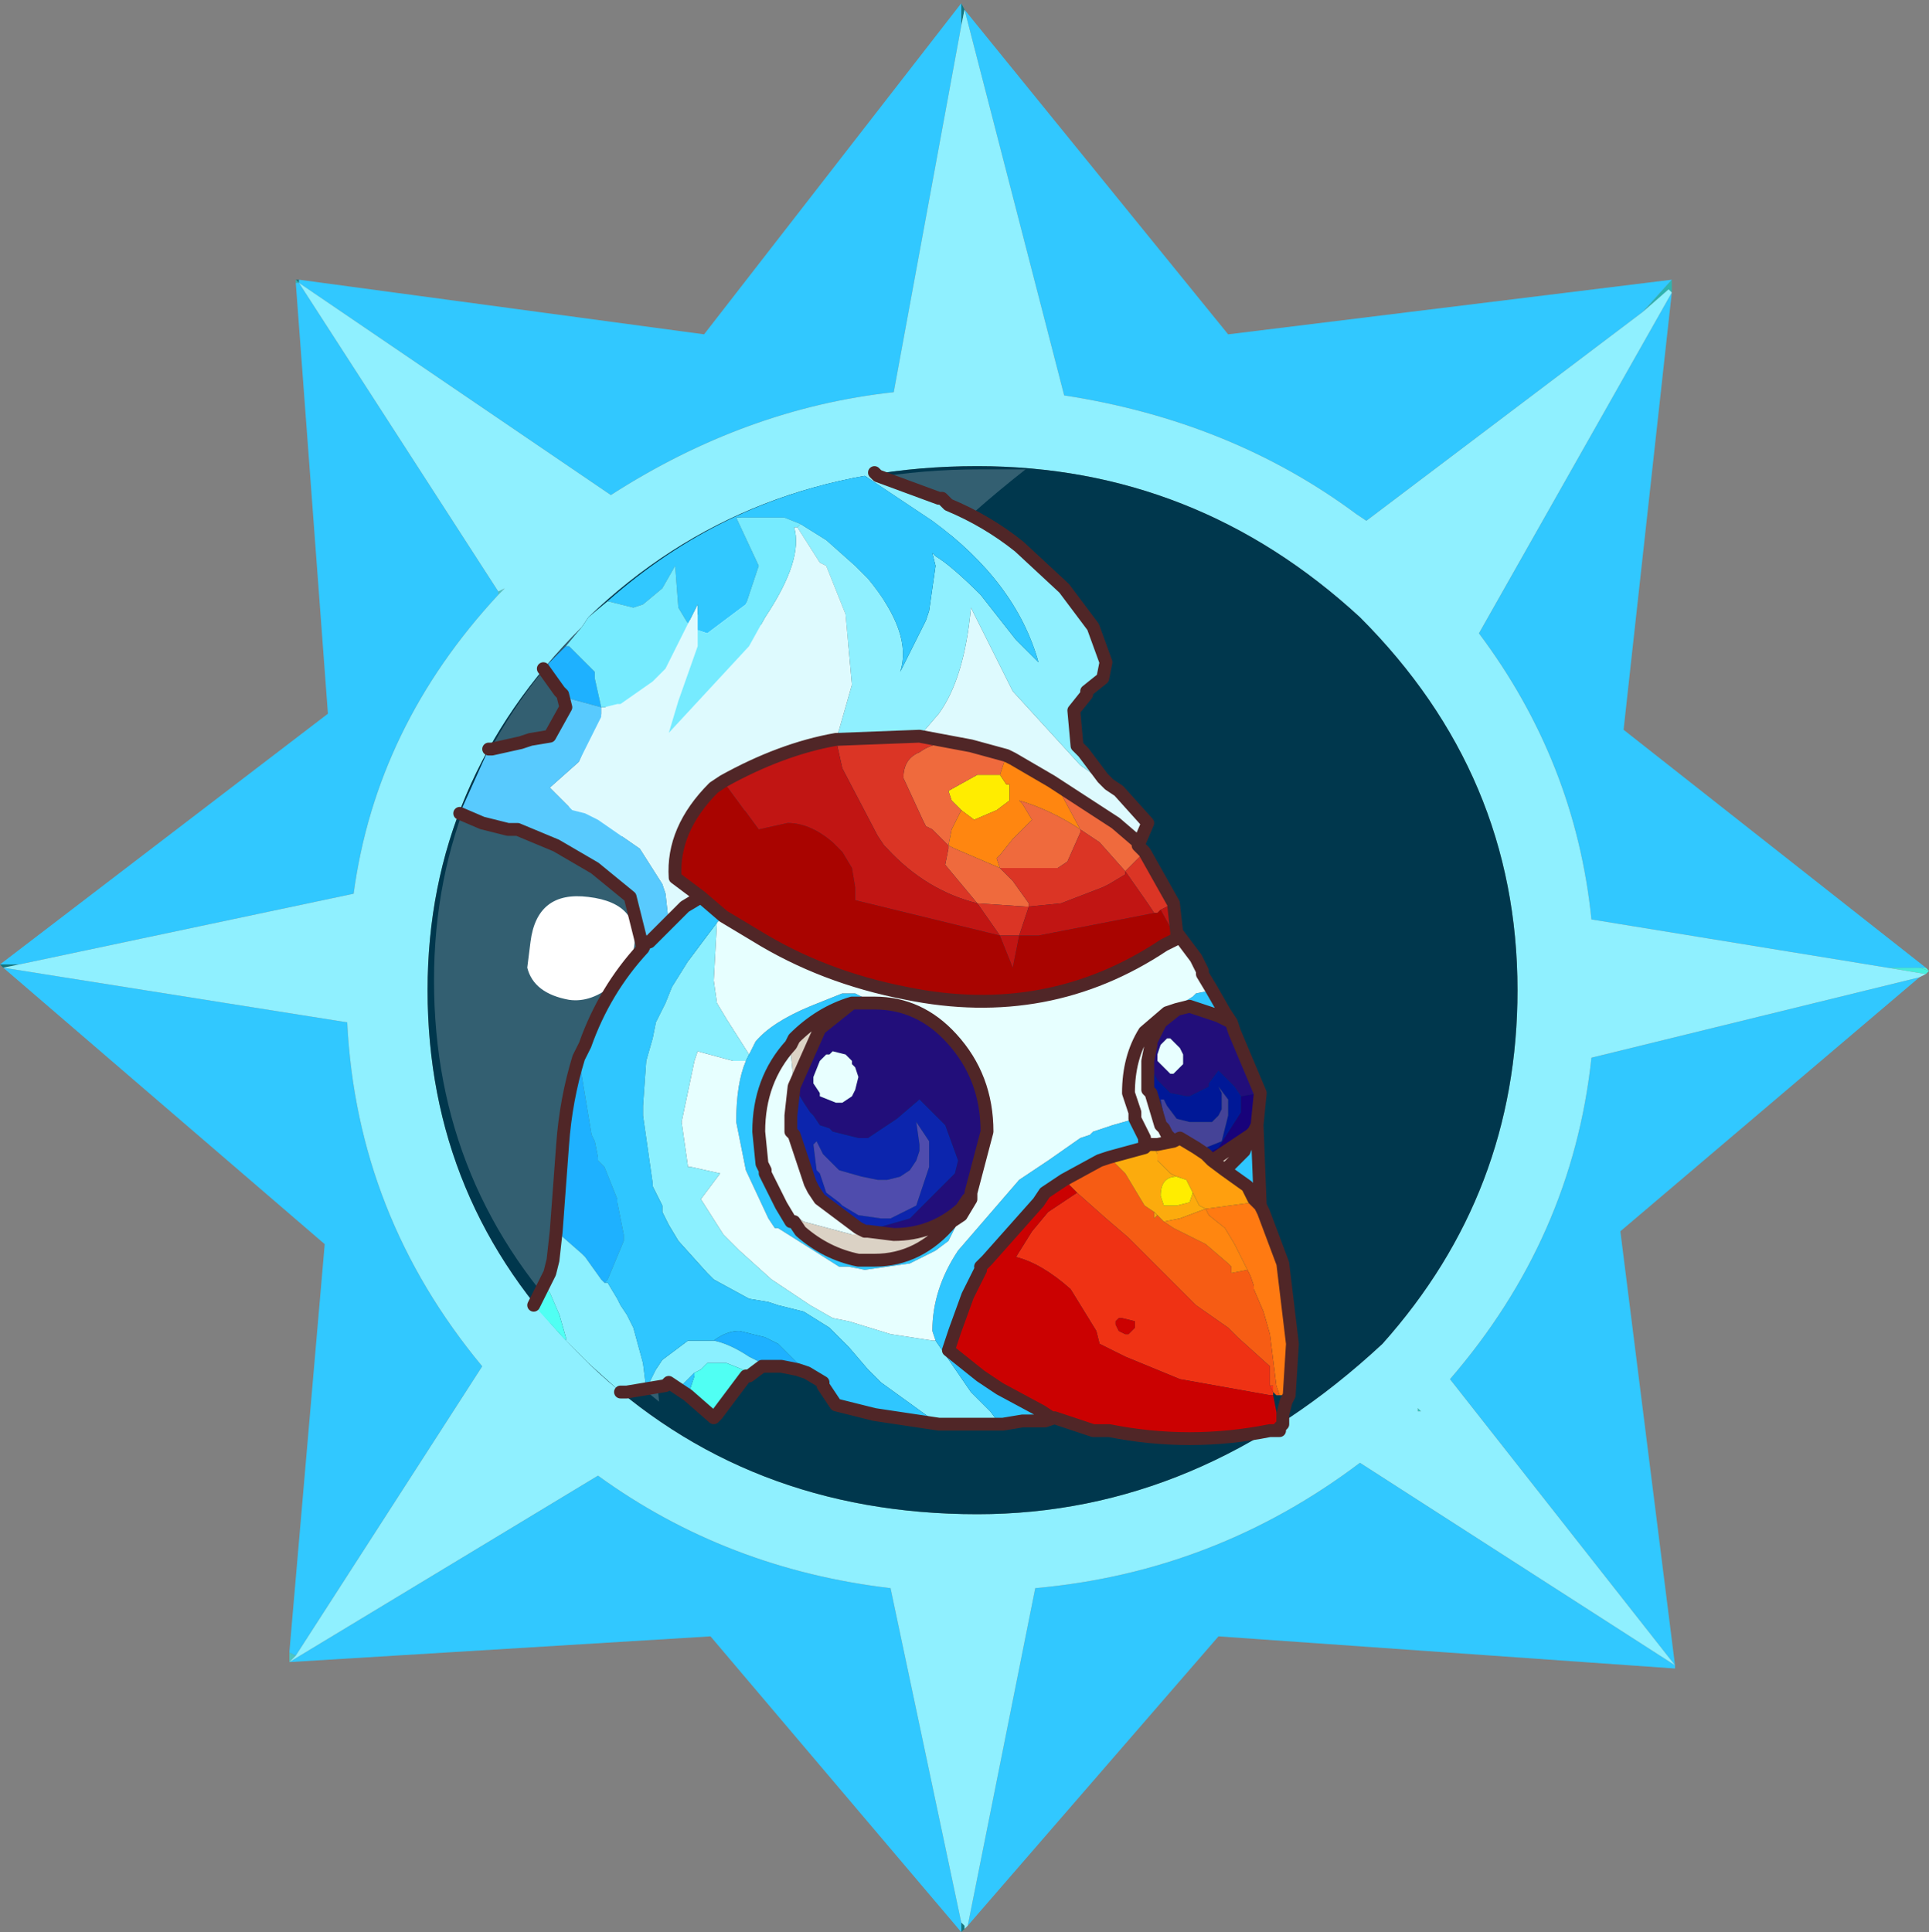 <?xml version="1.0" encoding="UTF-8" standalone="no"?>
<svg xmlns:ffdec="https://www.free-decompiler.com/flash" xmlns:xlink="http://www.w3.org/1999/xlink" ffdec:objectType="frame" height="30.05px" width="30.0px" xmlns="http://www.w3.org/2000/svg">
  <rect width="100%" height="100%" fill="#808080" stroke="none"/>
  <g transform="matrix(1.0, 0.0, 0.0, 1.0, 0.0, 0.0)">
    <use ffdec:characterId="1" height="30.0" transform="matrix(1.0, 0.0, 0.0, 1.0, 0.0, 0.0)" width="30.0" xlink:href="#shape0"/>
    <use ffdec:characterId="3" height="30.0" transform="matrix(1.0, 0.0, 0.0, 1.0, 0.0, 0.05)" width="30.0" xlink:href="#sprite0"/>
  </g>
  <defs>
    <g id="shape0" transform="matrix(1.0, 0.0, 0.0, 1.0, 0.0, 0.0)">
      <path d="M0.0 0.0 L30.0 0.0 30.0 30.0 0.0 30.0 0.0 0.0" fill="#33cc66" fill-opacity="0.0" fill-rule="evenodd" stroke="none"/>
    </g>
    <g id="sprite0" transform="matrix(1.0, 0.0, 0.0, 1.0, 0.0, 0.0)">
      <use ffdec:characterId="2" height="30.0" transform="matrix(1.0, 0.0, 0.0, 1.0, 0.0, 0.0)" width="30.0" xlink:href="#shape1"/>
    </g>
    <g id="shape1" transform="matrix(1.0, 0.0, 0.0, 1.0, 0.0, 0.0)">
      <path d="M25.55 4.8 L26.0 4.3 26.0 4.5 25.95 4.45 25.55 4.8 M29.95 15.0 L30.0 15.05 29.85 15.0 29.95 15.0" fill="url(#gradient0)" fill-rule="evenodd" stroke="none"/>
      <path d="M30.0 15.05 L29.95 15.1 29.35 15.0 29.85 15.0 30.0 15.05" fill="url(#gradient1)" fill-rule="evenodd" stroke="none"/>
      <path d="M15.0 29.95 L14.95 30.0 14.95 29.85 15.0 29.9 15.0 29.95 M22.05 21.9 L22.05 21.85 22.1 21.9 22.05 21.9" fill="url(#gradient2)" fill-rule="evenodd" stroke="none"/>
      <path d="M14.95 0.0 L15.0 0.1 14.95 0.35 14.95 0.0" fill="url(#gradient3)" fill-rule="evenodd" stroke="none"/>
      <path d="M4.6 4.3 L4.65 4.3 4.65 4.35 4.6 4.3" fill="url(#gradient4)" fill-rule="evenodd" stroke="none"/>
      <path d="M4.6 4.35 L4.6 4.3 4.65 4.35 4.6 4.35" fill="url(#gradient5)" fill-rule="evenodd" stroke="none"/>
      <path d="M4.5 25.8 L4.5 25.65 4.6 25.7 4.5 25.8 M7.75 9.15 L7.85 9.1 7.75 9.2 7.75 9.15" fill="#4dc4c2" fill-rule="evenodd" stroke="none"/>
      <path d="M0.05 15.0 L0.0 14.95 0.3 14.95 0.05 15.0" fill="url(#gradient6)" fill-rule="evenodd" stroke="none"/>
      <path d="M25.55 4.8 L21.25 8.05 21.1 7.95 Q19.15 6.5 16.55 6.1 L15.0 0.1 19.1 5.15 26.0 4.3 25.55 4.8 M14.95 0.0 L14.95 0.35 13.9 6.05 Q11.6 6.3 9.5 7.65 L4.65 4.35 7.75 9.15 7.75 9.2 Q5.85 11.25 5.5 13.85 L0.3 14.95 0.0 14.95 5.1 11.05 4.6 4.35 4.65 4.35 4.65 4.3 10.95 5.15 14.95 0.0 M26.0 4.5 L25.25 11.3 29.95 15.0 29.85 15.0 29.35 15.0 24.75 14.25 Q24.5 11.8 23.0 9.8 L26.0 4.5 M29.85 15.15 L25.2 19.1 26.05 25.85 26.05 25.9 18.95 25.4 15.05 29.9 16.1 24.65 Q18.9 24.4 21.15 22.7 L26.05 25.85 22.55 21.4 Q24.45 19.2 24.75 16.4 L29.85 15.15 M14.95 30.0 L11.05 25.4 4.5 25.8 9.3 22.9 Q11.3 24.35 13.85 24.65 L14.95 29.85 14.95 30.0 M4.5 25.65 L5.05 19.3 0.05 15.0 5.4 15.85 Q5.55 18.85 7.5 21.2 L4.6 25.7 4.5 25.65" fill="#31c8ff" fill-rule="evenodd" stroke="none"/>
      <path d="M15.0 0.1 L16.55 6.1 Q19.15 6.5 21.1 7.95 L21.25 8.05 25.55 4.8 25.95 4.45 26.0 4.5 23.0 9.8 Q24.5 11.8 24.75 14.25 L29.35 15.0 29.95 15.1 29.85 15.15 24.75 16.4 Q24.45 19.2 22.55 21.4 L26.05 25.85 21.15 22.7 Q18.9 24.4 16.1 24.65 L15.05 29.9 15.0 29.95 15.0 29.9 14.95 29.85 13.85 24.65 Q11.3 24.35 9.3 22.9 L4.5 25.8 4.6 25.7 7.5 21.2 Q5.55 18.85 5.4 15.85 L0.05 15.0 0.3 14.95 5.5 13.85 Q5.85 11.25 7.75 9.2 L7.85 9.1 7.75 9.15 4.65 4.35 9.5 7.65 Q11.6 6.3 13.9 6.05 L14.95 0.35 15.0 0.1 M22.05 21.9 L22.1 21.9 22.05 21.85 22.05 21.9 M23.6 15.35 Q23.6 12.0 21.15 9.55 18.6 7.2 15.2 7.2 11.6 7.2 9.15 9.55 L9.05 9.7 Q6.65 12.1 6.65 15.35 6.65 18.65 9.0 21.0 L9.15 21.15 Q11.6 23.5 15.2 23.5 18.65 23.5 21.5 20.85 23.6 18.5 23.6 15.35" fill="#8ff0ff" fill-rule="evenodd" stroke="none"/>
      <path d="M23.6 15.35 Q23.6 18.5 21.5 20.85 18.65 23.5 15.2 23.5 11.6 23.5 9.15 21.15 L9.0 21.0 Q6.65 18.65 6.65 15.35 6.65 12.1 9.05 9.7 L9.15 9.55 Q11.6 7.2 15.2 7.2 18.6 7.2 21.15 9.55 23.6 12.0 23.6 15.35" fill="#00374d" fill-rule="evenodd" stroke="none"/>
      <path d="M9.2 9.55 Q11.65 7.25 15.25 7.25 L15.95 7.25 Q9.25 12.5 10.25 21.75 L9.2 20.9 9.05 20.75 Q6.75 18.45 6.75 15.2 6.75 12.0 9.1 9.65 L9.2 9.55" fill="#ffffff" fill-opacity="0.2" fill-rule="evenodd" stroke="none"/>
      <path d="M11.8 10.1 L10.7 11.8 9.5 13.15 Q8.95 13.05 8.85 12.75 L8.85 12.4 Q9.15 10.8 10.6 9.7 11.2 9.2 11.55 9.3 11.95 9.4 11.8 10.1 M9.85 14.75 L9.55 15.25 Q9.2 15.55 8.85 15.5 8.3 15.4 8.2 15.0 L8.25 14.6 Q8.35 13.8 9.15 13.9 10.0 14.0 9.85 14.75" fill="#ffffff" fill-rule="evenodd" stroke="none"/>
      <path d="M13.6 7.3 L13.65 7.35 14.6 7.7 14.65 7.7 14.75 7.8 Q15.35 8.05 15.85 8.45 L16.55 9.1 16.85 9.5 17.0 9.7 17.2 10.25 17.15 10.5 16.9 10.7 16.9 10.75 16.7 11.0 16.75 11.55 16.85 11.65 17.15 12.05 17.15 12.1 16.8 11.85 15.75 10.7 15.65 10.5 15.3 9.8 15.1 9.4 Q15.0 10.5 14.6 11.05 L14.3 11.4 13.0 11.45 13.05 11.3 13.25 10.6 13.15 9.5 12.85 8.75 12.75 8.7 12.4 8.15 12.45 8.1 12.85 8.35 13.3 8.75 13.5 8.95 Q14.2 9.8 14.0 10.4 L14.4 9.6 14.45 9.45 14.55 8.75 14.5 8.55 14.55 8.6 Q14.8 8.75 15.25 9.2 L15.8 9.9 16.0 10.1 16.05 10.15 16.15 10.25 Q15.8 9.0 14.5 8.05 L13.45 7.35 13.1 7.15 13.6 7.3" fill="#8ff0ff" fill-rule="evenodd" stroke="none"/>
      <path d="M17.25 12.15 L17.4 12.25 17.85 12.75 17.7 13.1 17.7 13.05 17.35 12.75 16.35 12.1 15.75 11.75 15.65 11.7 15.1 11.55 14.3 11.4 14.6 11.05 Q15.0 10.5 15.1 9.4 L15.3 9.8 15.65 10.5 15.75 10.7 16.8 11.85 17.15 12.1 17.25 12.15 M12.4 8.15 L12.75 8.7 12.85 8.75 13.15 9.5 13.25 10.6 13.05 11.3 13.0 11.45 Q12.15 11.6 11.25 12.1 L11.1 12.2 Q10.45 12.85 10.5 13.6 L10.9 13.9 10.65 14.05 10.4 14.3 10.35 13.85 10.3 13.7 9.95 13.15 9.3 12.7 9.1 12.6 8.9 12.55 8.55 12.2 9.0 11.8 9.35 11.1 9.35 10.95 9.4 10.95 9.6 10.9 9.65 10.9 10.15 10.55 10.35 10.35 10.7 9.65 10.85 9.35 10.85 9.75 10.85 10.0 10.55 10.85 10.4 11.35 11.65 10.0 11.9 9.55 Q12.5 8.65 12.35 8.15 L12.4 8.15" fill="#defafe" fill-rule="evenodd" stroke="none"/>
      <path d="M12.55 21.3 L12.4 21.25 12.15 21.2 11.9 21.2 11.85 21.15 11.65 21.05 Q11.35 20.85 11.1 20.8 11.3 20.65 11.5 20.65 L11.9 20.75 12.1 20.85 12.55 21.3 M8.65 19.1 L8.75 17.75 Q8.8 17.05 9.0 16.4 L9.2 17.6 9.25 17.7 9.3 17.95 9.3 18.0 9.35 18.05 9.4 18.1 9.6 18.6 9.6 18.65 9.7 19.15 9.7 19.25 9.45 19.85 9.4 19.9 9.35 19.85 9.1 19.5 9.05 19.45 8.65 19.1 M8.75 10.75 L8.7 10.7 8.45 10.35 8.8 10.0 8.85 10.0 9.25 10.4 9.25 10.5 9.35 10.95 8.8 10.8 8.75 10.75" fill="#1eb1ff" fill-rule="evenodd" stroke="none"/>
      <path d="M9.45 9.3 Q11.2 7.75 13.45 7.35 L14.5 8.05 Q15.8 9.0 16.15 10.25 L16.05 10.15 16.0 10.1 15.8 9.9 15.25 9.2 Q14.8 8.75 14.55 8.6 L14.5 8.55 14.55 8.75 14.45 9.45 14.4 9.6 14.0 10.4 Q14.2 9.8 13.5 8.95 L13.3 8.75 12.85 8.35 12.45 8.1 12.2 8.0 11.45 8.0 11.8 8.75 11.6 9.35 11.0 9.8 10.85 9.75 10.85 9.35 10.7 9.65 10.55 9.4 10.5 8.75 10.3 9.1 10.0 9.35 9.85 9.4 9.45 9.3" fill="#31c8ff" fill-rule="evenodd" stroke="none"/>
      <path d="M17.15 12.05 L17.25 12.15 17.15 12.1 17.15 12.05 M8.8 10.0 L9.05 9.7 9.15 9.55 9.45 9.3 9.85 9.4 10.0 9.35 10.3 9.1 10.5 8.75 10.55 9.4 10.7 9.65 10.35 10.35 10.15 10.55 9.65 10.9 9.6 10.9 9.4 10.95 9.35 10.95 9.25 10.5 9.25 10.4 8.85 10.0 8.8 10.0 M12.4 8.15 L12.35 8.15 Q12.5 8.65 11.9 9.55 L11.65 10.0 10.4 11.35 10.55 10.85 10.85 10.0 10.85 9.75 11.0 9.8 11.6 9.35 11.8 8.75 11.45 8.0 12.2 8.0 12.45 8.1 12.4 8.15" fill="#76ebff" fill-rule="evenodd" stroke="none"/>
      <path d="M10.0 14.7 L9.8 13.9 9.25 13.45 8.65 13.1 8.05 12.85 8.0 12.85 7.9 12.85 7.5 12.75 7.15 12.6 7.6 11.6 7.65 11.6 8.1 11.5 8.25 11.45 8.55 11.4 8.8 10.95 8.75 10.75 8.8 10.8 9.35 10.95 9.35 11.1 9.0 11.8 8.55 12.2 8.9 12.55 9.1 12.6 9.3 12.7 9.95 13.15 10.3 13.7 10.35 13.85 10.4 14.3 10.2 14.5 10.1 14.6 10.05 14.6 10.0 14.7" fill="#58cafe" fill-rule="evenodd" stroke="none"/>
      <path d="M15.55 22.1 L15.35 22.1 15.25 22.1 14.6 22.1 13.7 21.45 13.5 21.25 13.2 20.9 12.95 20.65 12.9 20.6 12.5 20.35 12.1 20.25 11.95 20.2 11.65 20.15 11.1 19.85 11.05 19.8 11.0 19.75 10.55 19.25 10.4 19.0 10.3 18.8 10.3 18.7 10.15 18.4 10.15 18.35 10.0 17.3 10.0 17.15 10.05 16.45 10.15 16.1 10.2 15.85 10.25 15.75 10.35 15.55 10.45 15.3 10.7 14.9 11.15 14.3 11.1 15.2 11.15 15.55 11.3 15.8 11.65 16.35 11.6 16.45 11.4 16.45 10.85 16.3 10.8 16.45 10.6 17.4 10.7 18.1 10.75 18.1 11.2 18.2 10.9 18.6 11.25 19.15 11.5 19.4 12.0 19.85 12.6 20.25 12.95 20.45 13.2 20.5 13.85 20.7 14.5 20.8 14.55 20.8 15.1 21.6 15.35 21.85 15.4 21.9 15.55 22.1 M11.9 21.2 L11.85 21.2 11.65 21.35 11.55 21.25 11.3 21.15 11.0 21.15 10.9 21.25 10.8 21.3 10.7 21.4 10.55 21.55 10.4 21.45 10.35 21.5 10.05 21.55 9.75 21.6 9.65 21.6 9.15 21.15 9.0 21.0 8.8 20.8 8.8 20.75 8.7 20.4 8.55 20.05 8.45 19.95 8.55 19.75 8.6 19.55 8.65 19.1 9.05 19.45 9.1 19.5 9.35 19.85 9.4 19.9 9.45 19.9 9.6 20.15 9.65 20.25 9.75 20.4 9.85 20.6 10.0 21.15 10.05 21.55 10.2 21.25 10.3 21.1 10.7 20.8 10.75 20.8 11.0 20.8 11.1 20.8 Q11.35 20.85 11.65 21.05 L11.85 21.15 11.9 21.2" fill="#8bf0ff" fill-rule="evenodd" stroke="none"/>
      <path d="M11.65 21.35 L11.6 21.35 11.15 21.95 11.1 22.0 10.7 21.65 10.8 21.35 10.8 21.3 10.9 21.25 11.0 21.15 11.3 21.15 11.55 21.25 11.65 21.35 M8.8 20.8 L8.3 20.25 8.45 19.95 8.55 20.05 8.7 20.4 8.8 20.75 8.8 20.8" fill="#50fff3" fill-rule="evenodd" stroke="none"/>
      <path d="M18.85 15.35 L19.05 15.7 18.95 15.75 18.5 15.6 18.3 15.65 18.15 15.7 18.55 15.45 18.6 15.4 18.85 15.35 M19.55 17.45 L19.6 18.7 19.55 18.65 19.5 18.6 19.4 18.4 19.05 18.15 19.35 17.85 19.45 17.6 19.5 17.55 19.55 17.45 M16.4 22.0 L16.25 22.05 16.1 22.05 15.9 22.05 15.6 22.1 15.55 22.1 15.4 21.9 15.35 21.85 15.1 21.6 14.55 20.8 14.5 20.65 Q14.5 20.0 14.9 19.4 L15.85 18.3 16.3 18.0 16.8 17.65 16.95 17.6 17.0 17.55 17.3 17.45 17.65 17.35 17.8 17.65 17.8 17.7 17.85 17.75 17.8 17.8 17.25 17.95 17.1 18.0 16.55 18.3 16.25 18.5 16.15 18.65 15.35 19.55 15.25 19.65 15.25 19.7 15.05 20.1 14.85 20.65 14.75 20.95 15.25 21.35 15.4 21.45 15.55 21.55 16.2 21.9 16.35 22.0 16.4 22.0 M14.6 22.1 L13.6 21.95 13.2 21.85 13.0 21.8 12.8 21.5 12.8 21.45 12.55 21.3 12.1 20.85 11.9 20.75 11.5 20.65 Q11.3 20.65 11.1 20.8 L11.0 20.8 10.75 20.8 10.7 20.8 10.3 21.1 10.2 21.25 10.05 21.55 10.0 21.15 9.85 20.6 9.75 20.4 9.65 20.25 9.6 20.15 9.45 19.9 9.4 19.9 9.45 19.85 9.7 19.25 9.7 19.15 9.6 18.65 9.6 18.6 9.4 18.1 9.35 18.05 9.3 18.0 9.3 17.95 9.25 17.7 9.2 17.6 9.0 16.4 9.1 16.2 Q9.4 15.35 10.0 14.7 L10.05 14.6 10.1 14.6 10.2 14.5 10.4 14.3 10.65 14.05 10.9 13.9 11.25 14.2 11.15 14.3 10.7 14.9 10.45 15.3 10.35 15.55 10.25 15.75 10.2 15.85 10.15 16.1 10.05 16.45 10.0 17.15 10.0 17.3 10.15 18.35 10.15 18.4 10.3 18.7 10.3 18.8 10.4 19.0 10.55 19.25 11.0 19.75 11.05 19.8 11.1 19.85 11.65 20.15 11.95 20.2 12.1 20.25 12.5 20.35 12.9 20.6 12.95 20.65 13.2 20.9 13.5 21.25 13.7 21.45 14.6 22.1 M10.7 21.65 L10.55 21.55 10.7 21.4 10.8 21.3 10.8 21.35 10.7 21.65 M11.65 16.35 L11.75 16.15 Q12.0 15.85 12.6 15.6 L13.1 15.4 13.25 15.4 13.3 15.4 13.6 15.55 13.25 15.55 Q12.75 15.7 12.35 16.1 L12.3 16.2 Q11.8 16.75 11.8 17.55 L11.85 18.05 11.9 18.15 11.9 18.2 12.15 18.7 12.3 18.95 12.35 18.95 12.45 19.1 Q12.85 19.45 13.35 19.55 L13.6 19.55 Q14.3 19.55 14.8 18.95 L14.95 18.85 14.75 19.25 14.55 19.4 14.15 19.6 13.45 19.7 13.2 19.65 13.05 19.65 12.1 19.05 12.05 19.05 11.95 18.9 11.6 18.15 11.45 17.4 Q11.45 16.8 11.6 16.45 L11.65 16.35" fill="#2fc6ff" fill-rule="evenodd" stroke="none"/>
      <path d="M18.3 14.45 L18.6 14.85 18.7 15.05 18.7 15.1 18.85 15.35 18.6 15.4 18.55 15.45 18.15 15.7 17.8 16.0 Q17.55 16.4 17.55 16.95 L17.65 17.25 17.65 17.35 17.3 17.45 17.0 17.55 16.95 17.6 16.8 17.65 16.3 18.0 15.85 18.3 14.9 19.4 Q14.5 20.0 14.5 20.65 L14.55 20.8 14.5 20.8 13.85 20.7 13.2 20.5 12.95 20.45 12.6 20.25 12.0 19.85 11.5 19.4 11.25 19.15 10.9 18.6 11.2 18.2 10.75 18.1 10.7 18.1 10.6 17.4 10.8 16.45 10.85 16.3 11.4 16.45 11.6 16.45 Q11.45 16.8 11.45 17.4 L11.6 18.15 11.95 18.9 12.05 19.05 12.1 19.05 13.05 19.65 13.2 19.65 13.45 19.7 14.15 19.6 14.55 19.4 14.75 19.25 14.95 18.85 15.1 18.6 15.1 18.55 15.1 18.5 15.35 17.55 Q15.35 16.7 14.8 16.1 14.3 15.55 13.6 15.55 L13.3 15.4 13.25 15.4 13.1 15.4 12.6 15.6 Q12.0 15.85 11.75 16.15 L11.65 16.35 11.3 15.8 11.15 15.55 11.1 15.2 11.15 14.3 11.25 14.2 11.75 14.5 Q12.8 15.15 14.1 15.4 16.3 15.85 18.1 14.65 L18.3 14.55 18.3 14.45 M19.05 15.7 L19.15 15.85 18.95 15.75 19.05 15.7" fill="#e7ffff" fill-rule="evenodd" stroke="none"/>
      <path d="M19.15 15.85 L19.2 16.0 19.6 16.95 19.3 17.0 19.2 16.85 18.95 16.6 18.8 16.8 18.8 16.85 18.5 17.0 18.45 17.0 18.2 16.95 18.1 16.85 18.0 16.75 17.95 16.65 17.85 16.45 17.9 16.2 17.9 16.15 18.05 15.85 18.3 15.65 18.5 15.6 18.95 15.75 19.15 15.85 M18.25 16.15 L18.2 16.1 18.15 16.1 18.1 16.15 18.05 16.2 18.0 16.35 18.0 16.45 18.05 16.5 18.1 16.55 18.2 16.65 18.25 16.65 18.35 16.55 18.4 16.5 18.4 16.35 18.35 16.25 18.25 16.15 M13.25 15.55 L13.6 15.55 Q14.3 15.55 14.8 16.1 15.35 16.7 15.35 17.55 L15.1 18.5 15.1 18.55 15.1 18.6 15.05 18.6 14.95 18.75 Q14.5 19.15 13.9 19.15 L13.5 19.1 13.45 19.1 14.15 18.9 14.85 18.2 14.9 18.0 14.7 17.45 14.3 17.05 13.95 17.35 13.5 17.65 13.45 17.65 13.35 17.65 12.95 17.55 12.9 17.5 12.75 17.45 12.65 17.3 12.6 17.25 12.5 17.1 12.35 16.85 12.75 15.95 13.25 15.55 M12.65 16.7 L12.65 16.8 12.75 16.95 12.75 17.0 13.0 17.1 13.1 17.1 13.25 17.0 13.3 16.9 13.35 16.7 13.3 16.55 13.25 16.5 13.25 16.45 13.15 16.35 12.95 16.3 12.9 16.35 12.85 16.35 12.75 16.45 12.65 16.7" fill="#220e7a" fill-rule="evenodd" stroke="none"/>
      <path d="M18.15 15.7 L18.3 15.65 18.05 15.85 17.9 16.15 17.9 16.2 17.85 16.45 17.8 16.3 17.8 16.15 17.8 16.0 18.15 15.7 M17.8 17.7 L17.9 17.75 17.85 17.75 17.8 17.7 M18.85 18.0 L19.45 17.6 19.35 17.85 19.05 18.15 18.85 18.0 M14.95 18.85 L14.8 18.95 Q14.3 19.55 13.6 19.55 L13.35 19.55 Q12.85 19.45 12.45 19.1 L12.35 18.95 12.3 18.95 12.15 18.7 12.35 18.85 12.5 18.95 13.25 19.15 13.35 19.15 13.45 19.1 13.5 19.1 13.9 19.15 Q14.5 19.15 14.95 18.75 L15.05 18.6 15.1 18.6 14.95 18.85 M12.3 16.2 L12.35 16.1 Q12.75 15.7 13.25 15.55 L12.75 15.95 12.35 16.85 12.3 16.35 12.3 16.2" fill="#dbd2c5" fill-rule="evenodd" stroke="none"/>
      <path d="M17.65 17.35 L17.65 17.25 17.55 16.95 Q17.55 16.4 17.8 16.0 L17.8 16.15 17.8 16.3 17.85 16.45 17.85 16.75 17.85 16.9 17.9 16.95 18.05 17.45 18.1 17.5 18.15 17.6 18.25 17.7 18.0 17.75 17.9 17.75 17.8 17.7 17.8 17.65 17.65 17.35 M18.25 16.15 L18.35 16.25 18.4 16.35 18.4 16.5 18.35 16.55 18.25 16.65 18.2 16.65 18.1 16.55 18.05 16.5 18.0 16.45 18.0 16.35 18.05 16.2 18.1 16.15 18.15 16.1 18.2 16.1 18.25 16.15 M12.15 18.7 L11.9 18.2 11.9 18.15 11.85 18.05 11.8 17.55 Q11.8 16.75 12.3 16.2 L12.3 16.35 12.35 16.85 12.3 17.3 12.3 17.5 12.3 17.55 12.35 17.6 12.6 18.35 12.65 18.45 12.75 18.6 13.35 19.05 13.45 19.1 13.35 19.15 13.25 19.15 12.5 18.95 12.35 18.85 12.15 18.7 M12.65 16.7 L12.75 16.45 12.85 16.35 12.9 16.35 12.95 16.3 13.15 16.35 13.25 16.45 13.25 16.5 13.3 16.55 13.35 16.7 13.3 16.9 13.25 17.0 13.1 17.1 13.0 17.1 12.75 17.0 12.75 16.95 12.65 16.8 12.65 16.7" fill="#e8ffff" fill-rule="evenodd" stroke="none"/>
      <path d="M12.35 16.85 L12.5 17.1 12.6 17.25 12.65 17.3 12.75 17.45 12.9 17.5 12.95 17.55 13.35 17.65 13.45 17.65 13.5 17.65 13.95 17.35 14.3 17.05 14.7 17.45 14.9 18.0 14.85 18.2 14.15 18.9 13.45 19.1 13.35 19.05 12.75 18.6 12.65 18.45 12.6 18.35 12.35 17.6 12.3 17.55 12.3 17.5 12.3 17.3 12.35 16.85 M12.75 18.2 L12.85 18.5 13.05 18.65 13.1 18.7 13.35 18.85 13.7 18.9 13.85 18.9 14.25 18.7 14.45 18.1 14.45 17.9 14.45 17.7 14.25 17.4 14.3 17.75 14.3 17.85 14.25 18.0 14.15 18.15 14.0 18.25 13.8 18.3 13.65 18.3 13.4 18.25 13.05 18.15 12.8 17.9 12.7 17.7 12.65 17.75 12.7 18.15 12.75 18.2" fill="#0c25ad" fill-rule="evenodd" stroke="none"/>
      <path d="M12.75 18.2 L12.7 18.15 12.65 17.75 12.7 17.7 12.8 17.9 13.05 18.15 13.4 18.25 13.65 18.3 13.8 18.3 14.0 18.25 14.15 18.15 14.25 18.0 14.3 17.85 14.3 17.75 14.25 17.4 14.45 17.7 14.45 17.9 14.45 18.1 14.25 18.7 13.85 18.9 13.7 18.9 13.35 18.85 13.1 18.7 13.05 18.65 12.85 18.5 12.75 18.2" fill="#4f4cad" fill-rule="evenodd" stroke="none"/>
      <path d="M18.25 17.7 L18.15 17.6 18.1 17.5 18.05 17.45 17.9 16.95 17.85 16.9 17.85 16.75 17.85 16.45 17.95 16.65 18.0 16.75 18.1 16.85 18.2 16.95 18.45 17.0 18.5 17.0 18.8 16.85 18.8 16.8 18.95 16.6 19.2 16.85 19.3 17.0 19.3 17.2 19.3 17.25 18.95 17.8 18.75 17.9 18.6 17.8 18.75 17.8 19.0 17.7 19.1 17.3 19.1 17.1 19.1 17.05 18.95 16.85 19.0 16.95 19.0 17.05 19.0 17.2 18.95 17.3 18.85 17.4 18.7 17.4 18.65 17.4 18.5 17.4 18.3 17.35 18.15 17.15 18.1 17.05 18.05 17.05 18.1 17.3 18.1 17.35 18.2 17.55 18.3 17.65 18.35 17.65 18.25 17.7" fill="#001897" fill-rule="evenodd" stroke="none"/>
      <path d="M18.35 17.65 L18.3 17.65 18.2 17.55 18.1 17.35 18.1 17.3 18.05 17.05 18.1 17.05 18.15 17.15 18.3 17.35 18.5 17.4 18.65 17.4 18.7 17.4 18.85 17.4 18.95 17.3 19.0 17.2 19.0 17.05 19.0 16.95 18.95 16.85 19.1 17.05 19.1 17.1 19.1 17.3 19.0 17.7 18.75 17.8 18.6 17.8 18.35 17.65" fill="#454397" fill-rule="evenodd" stroke="none"/>
      <path d="M19.6 16.95 L19.55 17.45 19.5 17.55 19.45 17.6 18.85 18.0 18.75 17.9 18.95 17.8 19.3 17.25 19.3 17.2 19.3 17.0 19.6 16.95" fill="#18027a" fill-rule="evenodd" stroke="none"/>
      <path d="M19.6 18.7 L19.65 18.8 19.95 19.6 20.1 20.85 20.05 21.65 19.95 21.65 19.9 21.65 19.85 21.5 19.75 20.7 19.65 20.35 19.5 20.0 19.5 19.95 19.45 19.8 19.4 19.7 19.2 19.3 19.05 19.05 18.8 18.85 18.75 18.75 19.5 18.65 19.55 18.65 19.6 18.7" fill="#ff7a12" fill-rule="evenodd" stroke="none"/>
      <path d="M16.75 18.5 L16.55 18.3 17.1 18.0 17.25 17.95 17.35 18.05 17.5 18.2 17.65 18.45 17.8 18.7 17.95 18.8 17.95 18.9 18.0 18.85 18.1 18.95 18.25 19.05 18.75 19.3 19.1 19.6 19.15 19.65 19.15 19.75 19.4 19.7 19.45 19.8 19.5 19.95 19.5 20.0 19.65 20.35 19.75 20.7 19.85 21.5 19.9 21.65 19.85 21.65 19.8 21.6 19.8 21.5 19.75 21.5 19.75 21.2 19.25 20.75 19.1 20.6 18.6 20.25 17.55 19.2 17.2 18.9 16.75 18.5" fill="#f65c14" fill-rule="evenodd" stroke="none"/>
      <path d="M16.75 18.5 L17.2 18.9 17.55 19.2 18.6 20.25 19.1 20.6 19.25 20.75 19.75 21.2 19.75 21.5 19.8 21.6 19.8 21.65 19.75 21.65 18.35 21.4 17.5 21.05 17.1 20.85 17.05 20.65 16.65 20.0 Q16.2 19.6 15.8 19.5 L16.05 19.1 16.3 18.8 16.75 18.5 M17.35 20.5 L17.35 20.55 17.4 20.65 17.5 20.7 17.55 20.7 17.65 20.6 17.65 20.5 17.45 20.45 17.4 20.45 17.35 20.5" fill="#ef3214" fill-rule="evenodd" stroke="none"/>
      <path d="M19.8 21.6 L19.75 21.5 19.8 21.5 19.8 21.6" fill="#ff3515" fill-rule="evenodd" stroke="none"/>
      <path d="M19.9 22.2 L19.75 22.2 Q18.5 22.45 17.25 22.2 L17.0 22.2 16.4 22.0 16.35 22.0 16.2 21.9 15.55 21.55 15.4 21.45 15.25 21.35 14.75 20.95 14.85 20.65 15.05 20.1 15.25 19.7 15.25 19.65 15.35 19.55 16.15 18.65 16.25 18.5 16.55 18.3 16.75 18.5 16.3 18.8 16.05 19.1 15.8 19.5 Q16.2 19.6 16.65 20.0 L17.05 20.65 17.1 20.85 17.5 21.05 18.35 21.4 19.75 21.65 19.8 21.65 19.9 22.15 19.9 22.2 M17.35 20.5 L17.4 20.45 17.45 20.45 17.65 20.5 17.65 20.6 17.55 20.7 17.5 20.7 17.4 20.65 17.35 20.55 17.35 20.5" fill="#cb0101" fill-rule="evenodd" stroke="none"/>
      <path d="M17.9 17.75 L18.0 17.75 18.25 17.7 18.35 17.65 18.6 17.8 18.75 17.9 18.85 18.0 19.05 18.15 19.4 18.4 19.5 18.6 19.55 18.65 19.5 18.65 18.75 18.75 18.65 18.7 18.55 18.5 18.45 18.3 18.3 18.25 18.2 18.2 18.0 18.0 18.0 17.9 17.95 17.8 17.9 17.75" fill="#ff9f0e" fill-rule="evenodd" stroke="none"/>
      <path d="M17.95 18.8 L17.8 18.7 17.65 18.45 17.5 18.2 17.35 18.05 17.25 17.95 17.8 17.8 17.85 17.75 17.9 17.75 17.95 17.8 18.0 17.9 18.0 18.0 18.2 18.2 18.3 18.25 Q18.05 18.25 18.05 18.55 L18.1 18.7 18.3 18.7 18.5 18.65 18.55 18.5 18.65 18.7 18.75 18.75 18.35 18.9 18.1 18.95 18.0 18.85 17.95 18.8" fill="#fcab0d" fill-rule="evenodd" stroke="none"/>
      <path d="M14.95 12.55 L14.8 12.4 14.75 12.25 15.2 12.0 15.5 12.0 15.55 12.0 15.65 12.15 15.7 12.15 15.7 12.4 15.5 12.55 15.15 12.7 14.95 12.55 M18.55 18.5 L18.5 18.65 18.3 18.7 18.1 18.7 18.05 18.55 Q18.05 18.25 18.3 18.25 L18.45 18.3 18.55 18.5" fill="#ffed00" fill-rule="evenodd" stroke="none"/>
      <path d="M15.65 11.7 L15.75 11.75 16.35 12.1 16.45 12.2 16.8 12.85 Q16.35 12.55 15.85 12.4 L15.9 12.45 16.05 12.7 15.75 13.0 15.55 13.25 15.5 13.3 15.55 13.45 14.85 13.15 14.75 13.1 14.8 12.85 14.95 12.55 15.15 12.7 15.5 12.55 15.7 12.4 15.7 12.15 15.65 12.15 15.55 12.0 15.65 11.7 M18.1 18.95 L18.35 18.9 18.75 18.75 18.8 18.85 19.05 19.05 19.2 19.3 19.4 19.7 19.15 19.75 19.15 19.65 19.1 19.6 18.75 19.3 18.25 19.05 18.1 18.95" fill="#ff8610" fill-rule="evenodd" stroke="none"/>
      <path d="M17.95 18.8 L18.0 18.85 17.95 18.9 17.95 18.8" fill="#f5a60d" fill-rule="evenodd" stroke="none"/>
      <path d="M17.7 13.1 L17.8 13.2 17.5 13.5 17.1 13.05 16.8 12.85 16.45 12.2 16.35 12.1 17.35 12.75 17.7 13.05 17.7 13.1 M15.2 14.0 L14.7 13.4 14.75 13.15 14.75 13.1 14.6 12.95 14.5 12.85 14.4 12.8 14.35 12.7 14.05 12.05 Q14.05 11.75 14.3 11.65 14.5 11.5 14.8 11.5 L15.1 11.55 15.65 11.7 15.55 12.0 15.5 12.0 15.2 12.0 14.75 12.25 14.8 12.4 14.95 12.55 14.8 12.85 14.75 13.1 14.85 13.15 15.55 13.45 15.5 13.3 15.55 13.25 15.75 13.0 16.05 12.7 15.9 12.45 15.85 12.4 Q16.35 12.55 16.8 12.85 L16.8 12.9 16.6 13.35 16.45 13.45 16.35 13.45 16.05 13.45 15.55 13.45 15.75 13.65 16.0 14.0 16.0 14.05 15.95 14.05 15.2 14.0" fill="#ef6a3d" fill-rule="evenodd" stroke="none"/>
      <path d="M17.8 13.2 L18.25 14.0 18.05 14.1 18.0 14.15 17.95 14.15 17.85 14.0 17.5 13.5 17.8 13.2 M13.0 11.45 L14.3 11.4 15.1 11.55 14.8 11.5 Q14.5 11.5 14.3 11.65 14.05 11.75 14.05 12.05 L14.35 12.7 14.4 12.8 14.5 12.85 14.6 12.95 14.75 13.1 14.75 13.15 14.7 13.4 15.2 14.0 Q14.4 13.8 13.8 13.15 L13.75 13.1 13.65 12.95 13.1 11.9 13.0 11.45 M15.55 14.5 L15.2 14.0 15.95 14.05 16.0 14.05 16.0 14.0 15.75 13.65 15.55 13.45 16.05 13.45 16.35 13.45 16.45 13.45 16.6 13.35 16.8 12.9 16.8 12.85 17.1 13.05 17.5 13.5 17.5 13.55 17.25 13.7 17.15 13.75 16.5 14.0 16.0 14.05 15.85 14.5 15.55 14.5" fill="#db3525" fill-rule="evenodd" stroke="none"/>
      <path d="M10.9 13.9 L10.5 13.6 Q10.45 12.85 11.1 12.2 L11.25 12.1 11.8 12.85 12.25 12.75 Q12.6 12.75 12.95 13.05 L13.1 13.2 13.25 13.45 13.3 13.75 13.3 13.95 15.55 14.5 15.75 15.0 15.85 14.5 15.9 14.5 16.15 14.5 17.95 14.15 18.0 14.15 18.05 14.1 18.3 14.55 18.1 14.65 Q16.3 15.85 14.1 15.4 12.8 15.15 11.75 14.5 L11.25 14.2 10.9 13.9" fill="#a90400" fill-rule="evenodd" stroke="none"/>
      <path d="M18.25 14.0 L18.3 14.45 18.3 14.55 18.05 14.1 18.25 14.0 M11.25 12.1 Q12.15 11.6 13.0 11.45 L13.1 11.9 13.65 12.95 13.75 13.1 13.8 13.15 Q14.4 13.8 15.2 14.0 L15.55 14.5 15.85 14.5 15.75 15.0 15.55 14.5 13.3 13.95 13.3 13.75 13.25 13.45 13.1 13.2 12.95 13.05 Q12.6 12.75 12.25 12.75 L11.8 12.85 11.25 12.1 M17.5 13.5 L17.85 14.0 17.95 14.15 16.15 14.5 15.9 14.5 15.85 14.5 16.0 14.05 16.5 14.0 17.15 13.75 17.25 13.7 17.5 13.55 17.5 13.5" fill="#c11513" fill-rule="evenodd" stroke="none"/>
      <path d="M13.6 7.3 L13.65 7.35 14.6 7.7 14.65 7.7 14.75 7.8 Q15.35 8.05 15.85 8.45 L16.55 9.1 16.85 9.5 17.0 9.7 17.2 10.25 17.15 10.5 16.9 10.7 16.9 10.75 16.7 11.0 16.75 11.55 16.85 11.65 17.15 12.05 17.25 12.15 17.4 12.25 17.85 12.75 17.7 13.1 17.8 13.2 18.25 14.0 18.3 14.45 18.6 14.85 18.7 15.05 18.7 15.1 18.85 15.35 19.05 15.7 19.15 15.85 19.2 16.0 19.6 16.95 19.55 17.45 19.6 18.7 19.65 18.8 19.95 19.6 20.1 20.85 20.05 21.65 20.0 21.75 19.95 21.95 19.95 22.05 19.95 22.1 19.9 22.15 19.9 22.2 19.75 22.2 Q18.5 22.45 17.25 22.2 L17.0 22.2 16.4 22.0 16.25 22.05 16.1 22.05 15.9 22.05 15.6 22.1 15.55 22.1 15.35 22.1 15.25 22.1 14.6 22.1 13.6 21.95 13.2 21.85 13.0 21.8 12.8 21.5 12.8 21.45 12.55 21.3 12.4 21.25 12.15 21.2 11.9 21.2 11.85 21.2 11.65 21.35 11.6 21.35 11.15 21.95 11.1 22.0 10.7 21.65 10.55 21.55 10.4 21.45 10.35 21.5 10.05 21.55 9.75 21.6 9.65 21.6 M8.3 20.25 L8.45 19.95 8.55 19.75 8.6 19.55 8.65 19.1 8.75 17.75 Q8.8 17.05 9.0 16.4 L9.1 16.2 Q9.4 15.35 10.0 14.7 L9.8 13.9 9.25 13.45 8.65 13.1 8.05 12.85 8.0 12.85 7.9 12.85 7.5 12.75 7.15 12.6 M7.6 11.6 L7.65 11.6 8.1 11.5 8.25 11.45 8.55 11.4 8.8 10.95 8.75 10.75 8.7 10.7 8.45 10.35 M10.4 14.3 L10.65 14.05 10.9 13.9 10.5 13.6 Q10.45 12.85 11.1 12.2 L11.25 12.1 Q12.15 11.6 13.0 11.45 L14.3 11.4 15.1 11.55 15.65 11.7 15.75 11.75 16.35 12.1 17.35 12.75 17.7 13.05 17.7 13.1 M10.0 14.7 L10.05 14.6 10.1 14.6 10.2 14.5 10.4 14.3 M11.25 14.2 L10.9 13.9 M18.3 14.55 L18.3 14.45 M18.3 14.55 L18.1 14.65 Q16.3 15.85 14.1 15.4 12.8 15.15 11.75 14.5 L11.25 14.2 M18.15 15.7 L18.3 15.65 18.5 15.6 18.95 15.75 19.15 15.85 M17.8 16.0 Q17.55 16.4 17.55 16.95 L17.65 17.25 17.65 17.35 17.8 17.65 17.8 17.7 17.85 17.75 17.8 17.8 17.25 17.95 17.1 18.0 16.55 18.3 16.25 18.5 16.15 18.65 15.35 19.55 15.25 19.65 M17.9 17.75 L18.0 17.75 18.25 17.7 18.15 17.6 18.1 17.5 18.05 17.45 17.9 16.95 17.85 16.9 17.85 16.75 17.85 16.45 17.9 16.2 17.9 16.15 18.05 15.85 18.3 15.65 M17.8 16.0 L18.15 15.7 M15.25 19.7 L15.05 20.1 14.85 20.65 14.75 20.95 15.25 21.35 15.4 21.45 15.55 21.55 16.2 21.9 16.35 22.0 16.4 22.0 M17.9 17.75 L17.85 17.75 M18.6 17.8 L18.75 17.9 18.85 18.0 19.45 17.6 19.5 17.55 19.55 17.45 M18.25 17.7 L18.35 17.65 18.6 17.8 M19.05 18.15 L19.4 18.4 19.5 18.6 19.55 18.65 19.6 18.7 M19.05 18.15 L19.35 17.85 19.45 17.6 M18.85 18.0 L19.05 18.15 M14.95 18.85 L14.8 18.95 Q14.3 19.55 13.6 19.55 L13.35 19.55 Q12.85 19.45 12.45 19.1 L12.35 18.95 12.3 18.95 12.15 18.7 11.9 18.2 11.9 18.15 11.85 18.05 11.8 17.55 Q11.8 16.75 12.3 16.2 L12.35 16.1 Q12.75 15.7 13.25 15.55 L13.6 15.55 Q14.3 15.55 14.8 16.1 15.35 16.7 15.35 17.55 L15.1 18.5 15.1 18.55 15.1 18.6 14.95 18.85 M13.45 19.1 L13.5 19.1 13.9 19.15 Q14.5 19.15 14.95 18.75 L15.05 18.6 15.1 18.6 M13.45 19.1 L13.35 19.05 12.75 18.6 12.65 18.45 12.6 18.35 12.35 17.6 12.3 17.55 12.3 17.5 12.3 17.3 12.35 16.85 12.75 15.95 13.25 15.55" fill="none" stroke="#502627" stroke-linecap="round" stroke-linejoin="round" stroke-width="0.2"/>
    </g>
    <linearGradient gradientTransform="matrix(0.005, 0.0, 0.0, 0.006, 25.8, 9.55)" gradientUnits="userSpaceOnUse" id="gradient0" spreadMethod="pad" x1="-819.2" x2="819.2">
      <stop offset="0.0" stop-color="#14737c"/>
      <stop offset="1.0" stop-color="#48f2e0"/>
    </linearGradient>
    <linearGradient gradientTransform="matrix(0.005, 0.0, 0.0, 0.007, 26.05, 20.35)" gradientUnits="userSpaceOnUse" id="gradient1" spreadMethod="pad" x1="-819.2" x2="819.2">
      <stop offset="0.0" stop-color="#14737c"/>
      <stop offset="1.0" stop-color="#48f2e0"/>
    </linearGradient>
    <linearGradient gradientTransform="matrix(0.007, 0.0, 0.0, 0.005, 20.45, 25.9)" gradientUnits="userSpaceOnUse" id="gradient2" spreadMethod="pad" x1="-819.2" x2="819.2">
      <stop offset="0.0" stop-color="#14737c"/>
      <stop offset="1.0" stop-color="#48f2e0"/>
    </linearGradient>
    <linearGradient gradientTransform="matrix(0.007, 0.0, 0.0, 0.005, 20.45, 4.2)" gradientUnits="userSpaceOnUse" id="gradient3" spreadMethod="pad" x1="-819.2" x2="819.2">
      <stop offset="0.0" stop-color="#14737c"/>
      <stop offset="1.0" stop-color="#48f2e0"/>
    </linearGradient>
    <linearGradient gradientTransform="matrix(0.006, 0.0, 0.0, 0.005, 9.7, 4.15)" gradientUnits="userSpaceOnUse" id="gradient4" spreadMethod="pad" x1="-819.2" x2="819.2">
      <stop offset="0.0" stop-color="#14737c"/>
      <stop offset="1.0" stop-color="#48f2e0"/>
    </linearGradient>
    <linearGradient gradientTransform="matrix(0.005, 0.0, 0.0, 0.006, 4.25, 9.55)" gradientUnits="userSpaceOnUse" id="gradient5" spreadMethod="pad" x1="-819.2" x2="819.2">
      <stop offset="0.0" stop-color="#14737c"/>
      <stop offset="1.0" stop-color="#48f2e0"/>
    </linearGradient>
    <linearGradient gradientTransform="matrix(0.005, 0.0, 0.0, 0.006, 4.05, 20.25)" gradientUnits="userSpaceOnUse" id="gradient6" spreadMethod="pad" x1="-819.2" x2="819.2">
      <stop offset="0.0" stop-color="#14737c"/>
      <stop offset="1.0" stop-color="#48f2e0"/>
    </linearGradient>
  </defs>
</svg>
